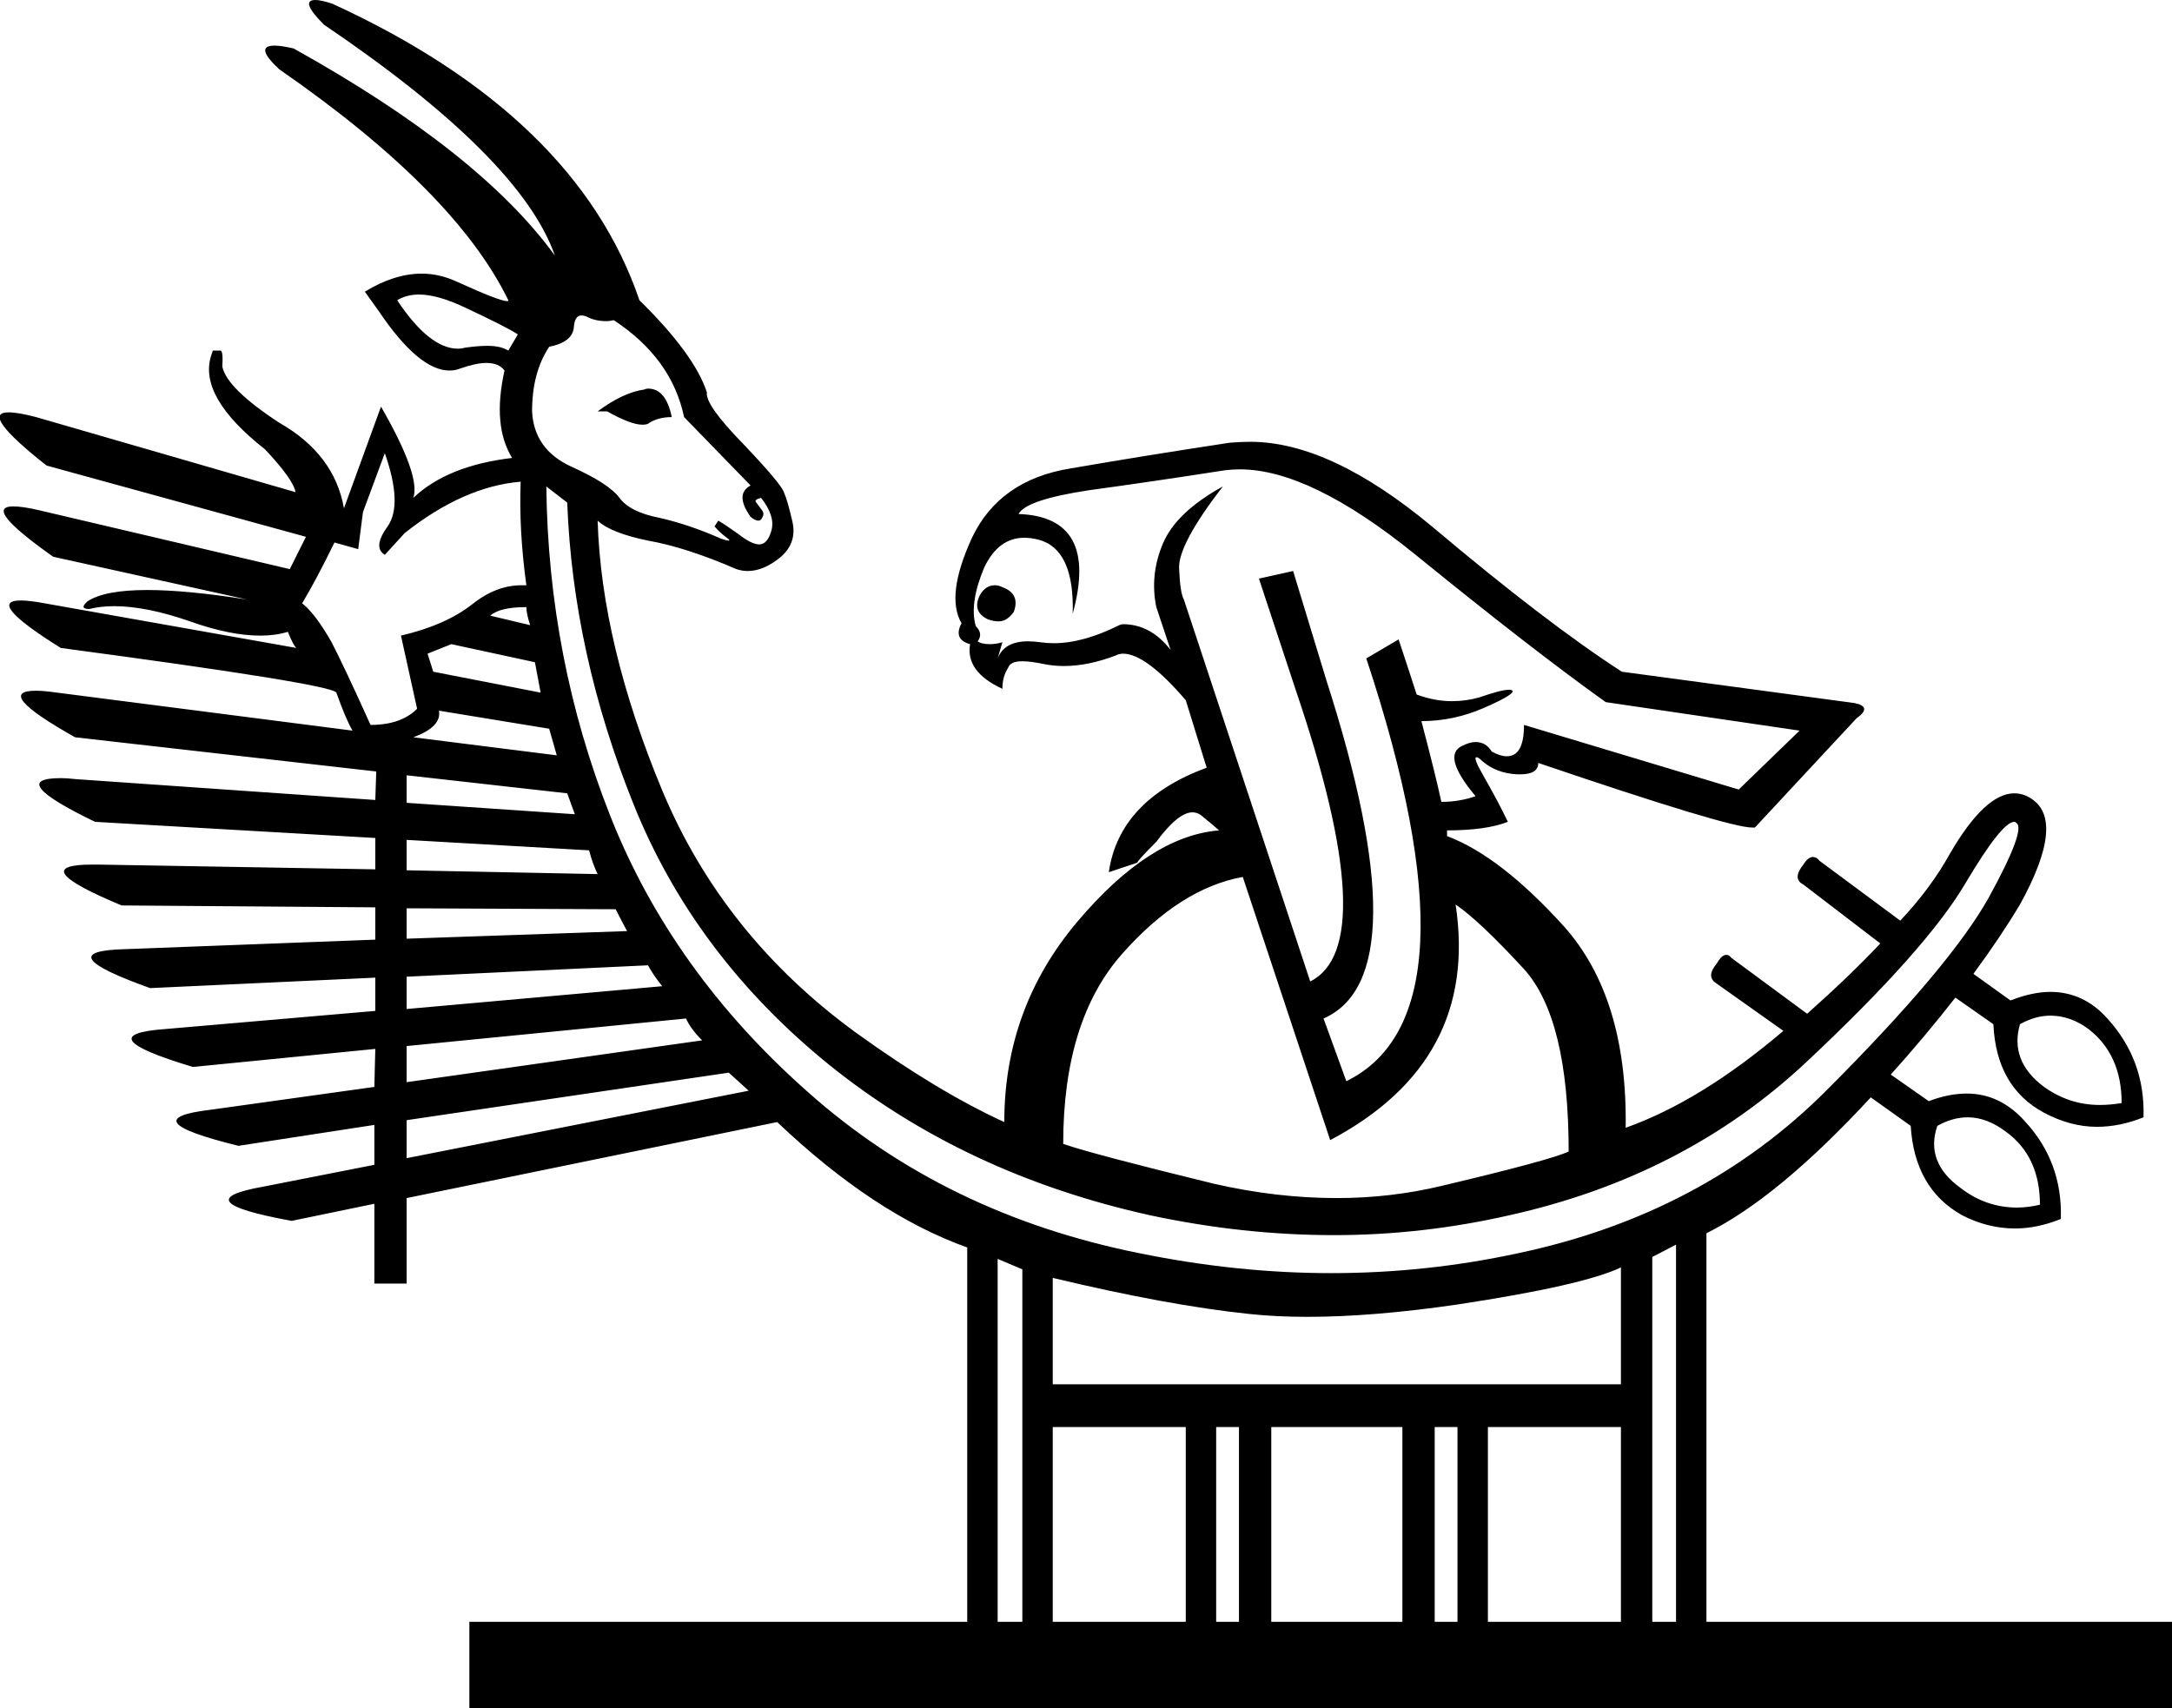 <?xml version='1.0' encoding ='UTF-8' standalone='yes'?>
<svg width='22.86' height='17.98' xmlns='http://www.w3.org/2000/svg' xmlns:xlink='http://www.w3.org/1999/xlink' >
<path style='fill:black; stroke:none' d=' M 4.41 3.1  Q 4.6 3.1 4.88 3.23  Q 5.35 3.45 5.45 3.52  L 5.35 3.69  Q 5.27 3.64 5.13 3.64  Q 5.03 3.64 4.89 3.66  Q 4.86 3.67 4.82 3.67  Q 4.52 3.67 4.18 3.16  Q 4.28 3.1 4.41 3.1  Z  M 6.82 4.09  Q 6.8 4.09 6.78 4.1  Q 6.56 4.13 6.29 4.33  L 6.39 4.33  Q 6.64 4.47 6.76 4.47  Q 6.8 4.47 6.82 4.46  Q 6.92 4.39 7.07 4.39  Q 7.01 4.09 6.82 4.09  Z  M 6.12 3.32  Q 6.14 3.32 6.17 3.33  Q 6.26 3.38 6.38 3.38  Q 6.42 3.38 6.46 3.37  Q 7.07 3.77 7.2 4.39  L 7.9 5.11  Q 7.73 5.2 7.9 5.44  Q 7.95 5.48 7.98 5.48  Q 8.01 5.48 8.02 5.45  Q 8.05 5.41 8.02 5.37  Q 7.99 5.33 7.96 5.29  Q 7.93 5.26 8.01 5.24  Q 8.16 5.43 8.12 5.58  Q 8.08 5.73 7.99 5.73  Q 7.91 5.73 7.77 5.62  Q 7.63 5.52 7.56 5.48  L 7.52 5.54  Q 7.58 5.61 7.65 5.66  Q 7.69 5.69 7.67 5.69  Q 7.65 5.69 7.59 5.67  Q 7.25 5.52 6.94 5.45  Q 6.63 5.39 6.52 5.24  Q 6.41 5.09 6.01 4.91  Q 5.62 4.73 5.6 4.33  Q 5.6 3.92 5.78 3.65  Q 6.03 3.6 6.04 3.44  Q 6.05 3.32 6.12 3.32  Z  M 10.47 6.16  Q 10.37 6.16 10.31 6.27  Q 10.23 6.44 10.4 6.52  Q 10.46 6.54 10.51 6.54  Q 10.6 6.54 10.67 6.44  Q 10.74 6.25 10.55 6.18  Q 10.51 6.16 10.47 6.16  Z  M 5.54 6.39  Q 5.54 6.46 5.58 6.58  L 5.16 6.48  Q 5.26 6.39 5.54 6.39  Z  M 3.12 6.82  L 3.12 6.82  L 3.12 6.82  Q 3.12 6.82 3.12 6.82  Z  M 4.75 6.78  L 5.63 6.97  L 5.69 7.29  L 4.56 7.07  L 4.5 6.88  L 4.75 6.78  Z  M 4.05 4.77  Q 4.24 5.31 4.08 5.54  Q 3.92 5.76 4.05 5.84  L 4.26 5.61  Q 4.88 5.12 5.48 5.07  L 5.48 5.07  Q 5.46 5.58 5.54 6.16  Q 5.52 6.16 5.49 6.16  Q 5.22 6.16 4.97 6.36  Q 4.69 6.58 4.22 6.69  Q 4.3 7.05 4.39 7.46  Q 4.22 7.63 3.9 7.63  Q 3.62 7.01 3.49 6.76  Q 3.32 6.46 3.18 6.35  Q 3.33 6.1 3.52 5.71  L 3.77 5.78  L 3.82 5.39  L 4.05 4.77  Z  M 4.62 7.48  L 5.78 7.67  L 5.86 7.95  L 4.35 7.76  Q 4.65 7.65 4.62 7.48  Z  M 4.28 8.16  L 5.97 8.35  L 6.05 8.57  L 4.28 8.45  L 4.28 8.45  L 4.28 8.16  Z  M 4.28 8.84  L 6.2 8.95  Q 6.24 9.1 6.29 9.2  L 4.28 9.16  L 4.28 9.16  L 4.28 8.84  Z  M 4.28 9.56  L 6.48 9.57  Q 6.54 9.69 6.6 9.8  L 4.28 9.88  L 4.28 9.88  L 4.28 9.56  Z  M 6.82 10.16  Q 6.88 10.27 6.97 10.38  L 4.28 10.62  L 4.28 10.62  L 4.28 10.28  L 4.28 10.28  L 6.82 10.16  Z  M 13.05 4.94  Q 13.79 4.94 14.9 5.84  Q 16.13 6.84 16.9 7.39  L 18.94 7.69  L 18.3 8.31  L 16.04 7.63  Q 16.04 7.96 15.86 7.96  Q 15.79 7.96 15.7 7.91  Q 15.64 7.81 15.53 7.81  Q 15.47 7.81 15.39 7.85  Q 15.17 7.95 15.53 8.38  Q 15.36 8.44 15.17 8.44  Q 15.11 8.16 14.96 7.59  Q 15.3 7.59 15.62 7.45  Q 15.94 7.31 15.92 7.27  Q 15.91 7.26 15.88 7.26  Q 15.8 7.26 15.57 7.34  Q 15.43 7.38 15.28 7.38  Q 15.1 7.38 14.91 7.31  Q 14.85 7.12 14.72 6.73  L 14.38 6.93  Q 15.62 10.67 14.17 11.38  L 13.93 10.72  Q 14.96 10.27 13.96 7.16  L 13.61 6.01  L 13.25 6.09  L 13.64 7.27  Q 14.55 9.95 13.79 10.33  L 12.46 6.31  Q 12.42 6.24 12.41 5.98  Q 12.4 5.73 12.87 5.12  L 12.87 5.12  Q 12.38 5.39 12.24 5.72  Q 12.1 6.05 12.17 6.39  L 12.32 6.84  Q 12.11 6.57 11.82 6.57  Q 11.8 6.57 11.78 6.58  Q 11.4 6.77 11.09 6.77  Q 11.02 6.77 10.95 6.76  Q 10.88 6.75 10.82 6.75  Q 10.57 6.75 10.5 6.93  L 10.55 6.76  L 10.55 6.76  Q 10.48 6.78 10.42 6.78  Q 10.33 6.78 10.29 6.75  Q 10.35 6.67 10.27 6.59  Q 10.2 6.35 10.36 5.97  Q 10.51 5.66 10.78 5.66  Q 10.85 5.66 10.93 5.68  Q 11.31 5.78 11.29 6.46  Q 11.57 5.44 10.72 5.41  Q 10.8 5.26 11.46 5.16  Q 12.12 5.07 12.89 4.95  Q 12.97 4.94 13.05 4.94  Z  M 7.22 10.72  Q 7.27 10.83 7.39 10.95  L 4.28 11.39  L 4.28 11.39  L 4.28 11.01  L 4.28 11.01  L 7.22 10.72  Z  M 21.58 10.69  Q 21.79 10.69 21.98 10.83  Q 22.33 11.1 22.33 11.61  Q 22.21 11.63 22.1 11.63  Q 21.77 11.63 21.5 11.43  Q 21.15 11.16 21.26 10.78  Q 21.42 10.69 21.58 10.69  Z  M 7.67 11.29  Q 7.67 11.29 7.88 11.48  L 4.28 12.19  L 4.28 12.19  L 4.28 12.19  L 4.28 12.19  L 4.28 11.79  L 4.28 11.79  L 7.67 11.29  Z  M 13.08 9.23  L 14 12  Q 15.57 11.17 15.32 9.52  L 15.32 9.52  Q 15.57 9.69 16.04 10.2  Q 16.51 10.72 16.51 12.12  Q 16.32 12.21 15.18 12.48  Q 14.64 12.61 14.07 12.61  Q 13.44 12.61 12.78 12.46  Q 11.51 12.15 11.19 12.04  Q 11.19 10.74 11.81 10.04  Q 12.42 9.35 13.08 9.23  Z  M 20.71 11.76  Q 20.91 11.76 21.11 11.91  Q 21.47 12.17 21.47 12.68  Q 21.34 12.71 21.23 12.71  Q 20.9 12.71 20.63 12.5  Q 20.26 12.23 20.39 11.85  Q 20.55 11.76 20.71 11.76  Z  M 5.75 5.12  L 5.97 5.29  Q 6.03 6.88 6.67 8.47  Q 7.31 10.06 8.73 11.21  Q 10.16 12.36 12.1 12.79  Q 13.08 13 14.04 13  Q 14.97 13 15.89 12.79  Q 17.73 12.38 19.01 11.18  Q 20.28 9.99 20.69 9.29  Q 21.07 8.65 21.2 8.65  Q 21.21 8.65 21.22 8.66  Q 21.33 8.72 20.93 9.45  Q 20.52 10.18 19.22 11.48  Q 17.92 12.78 15.98 13.19  Q 15.01 13.4 14.01 13.4  Q 13.02 13.4 11.99 13.19  Q 9.95 12.78 8.51 11.5  Q 7.07 10.23 6.42 8.58  Q 5.77 6.93 5.75 5.12  Z  M 17.06 13.34  L 17.06 14.57  L 11.08 14.57  L 11.08 13.45  Q 12.29 13.74 13.15 13.83  Q 13.43 13.86 13.76 13.86  Q 14.45 13.86 15.34 13.73  Q 16.66 13.53 17.06 13.34  Z  M 10.5 13.25  L 10.76 13.36  L 10.76 17.07  L 10.5 17.07  L 10.5 13.25  Z  M 12.48 15.02  L 12.48 17.07  L 11.08 17.07  L 11.08 15.02  Z  M 13.04 15.02  L 13.04 17.07  L 12.8 17.07  L 12.8 15.02  Z  M 14.76 15.02  L 14.76 17.07  L 13.38 17.07  L 13.38 15.02  Z  M 15.34 15.02  L 15.34 17.07  L 15.1 17.07  L 15.1 15.02  Z  M 17.06 15.02  L 17.06 17.07  L 15.66 17.07  L 15.66 15.02  Z  M 17.64 13.1  L 17.64 17.07  L 17.39 17.07  L 17.39 13.23  L 17.64 13.1  Z  M 3.32 0  Q 3.15 0 3.41 0.26  Q 5.48 1.66 5.84 2.69  Q 5.05 1.6 3.09 0.51  Q 2.96 0.48 2.89 0.48  Q 2.67 0.48 2.94 0.73  Q 4.79 2.01 5.35 3.16  Q 5.35 3.17 5.34 3.17  Q 5.26 3.17 4.82 2.97  Q 4.63 2.88 4.44 2.88  Q 4.15 2.88 3.84 3.07  L 3.99 3.28  Q 4.41 3.9 4.73 3.9  Q 4.79 3.9 4.84 3.88  Q 5.01 3.82 5.12 3.82  Q 5.25 3.82 5.31 3.9  Q 5.18 4.48 5.39 4.82  Q 4.71 4.9 4.35 5.24  Q 4.43 5.01 4.01 4.28  L 3.62 5.35  Q 3.52 4.78 2.94 4.45  Q 2.39 4.09 2.34 3.86  Q 2.35 3.69 2.32 3.69  L 2.24 3.69  L 2.22 3.75  Q 2.09 4.18 2.79 4.73  Q 3.09 5.05 3.11 5.18  L 0.38 4.39  Q 0.19 4.34 0.09 4.34  Q -0.22 4.34 0.49 4.9  L 3.22 5.65  L 3.05 5.99  L 0.41 5.37  Q 0.24 5.33 0.14 5.33  Q -0.19 5.33 0.56 5.86  L 2.6 6.31  Q 1.96 6.21 1.55 6.21  Q 1.1 6.21 0.92 6.33  Q 0.83 6.41 0.94 6.41  Q 1.06 6.38 1.2 6.38  Q 1.54 6.38 2 6.54  Q 2.42 6.69 2.74 6.69  Q 2.9 6.69 3.03 6.65  Q 3.09 6.8 3.12 6.82  L 3.12 6.82  L 0.47 6.35  Q 0.31 6.32 0.22 6.32  Q -0.16 6.32 0.64 6.82  Q 3.49 7.2 3.54 7.29  Q 3.64 7.57 3.71 7.69  L 0.6 7.29  Q 0.46 7.27 0.38 7.27  Q -0.08 7.27 0.79 7.76  L 3.96 8.12  L 3.96 8.12  L 3.95 8.42  L 3.95 8.42  L 0.79 8.2  Q 0.71 8.19 0.64 8.19  Q 0.05 8.19 1 8.65  L 3.95 8.82  L 3.95 8.82  L 3.95 9.15  L 3.95 9.15  L 1.04 9.1  Q 1 9.1 0.97 9.1  Q 0.25 9.1 1.28 9.53  L 3.95 9.55  L 3.95 9.55  L 3.95 9.89  L 3.95 9.89  L 1.32 9.99  Q 0.49 10.01 1.58 10.4  L 3.95 10.29  L 3.95 10.29  L 3.95 10.64  L 3.95 10.64  L 1.75 10.83  Q 0.9 10.89 2.03 11.23  L 3.95 11.04  L 3.95 11.04  L 3.94 11.44  L 3.94 11.44  L 2.22 11.68  Q 1.37 11.78 2.51 12.06  L 3.94 11.84  L 3.94 11.84  L 3.94 12.26  L 3.94 12.26  L 2.77 12.49  Q 1.92 12.64 3.07 12.85  L 3.94 12.67  L 3.94 12.67  L 3.94 13.51  L 4.28 13.51  L 4.28 12.61  L 4.28 12.61  L 8.18 11.81  Q 9.2 12.78 10.18 13.13  L 10.18 17.07  L 4.94 17.07  L 4.94 17.98  L 22.86 17.98  L 22.86 17.07  L 17.96 17.07  L 17.96 12.98  Q 18.71 12.61 19.69 11.55  L 20.11 11.85  Q 20.15 12.51 20.65 12.79  Q 20.92 12.93 21.21 12.93  Q 21.44 12.93 21.69 12.83  Q 21.71 12.23 21.31 11.8  Q 21.05 11.51 20.7 11.51  Q 20.51 11.51 20.3 11.59  L 19.9 11.31  Q 20.26 10.91 20.58 10.5  L 20.98 10.78  Q 21.01 11.44 21.51 11.71  Q 21.79 11.86 22.07 11.86  Q 22.31 11.86 22.56 11.76  Q 22.58 11.16 22.18 10.72  Q 21.93 10.44 21.58 10.44  Q 21.39 10.44 21.16 10.53  L 20.77 10.25  Q 21.05 9.87 21.26 9.52  Q 21.75 8.63 21.37 8.4  Q 21.29 8.35 21.2 8.35  Q 20.89 8.35 20.52 8.99  Q 20.32 9.35 20 9.69  L 19.15 9.06  Q 19.12 9.02 19.08 9.02  Q 19.03 9.02 18.98 9.1  Q 18.86 9.25 18.98 9.31  L 19.79 9.93  Q 19.47 10.27 19.02 10.67  L 18.22 10.08  Q 18.2 10.05 18.17 10.05  Q 18.12 10.05 18.07 10.14  Q 17.96 10.27 18.05 10.34  L 18.77 10.85  Q 17.9 11.59 17.11 11.87  Q 17.13 10.5 16.46 9.75  Q 15.79 9.01 15.23 8.8  L 15.23 8.74  Q 15.64 8.74 15.87 8.65  Q 15.77 8.44 15.61 8.16  Q 15.5 7.97 15.54 7.97  Q 15.56 7.97 15.6 8.01  Q 15.75 8.14 15.97 8.15  Q 15.99 8.15 16 8.15  Q 16.19 8.15 16.19 8.03  Q 18.19 8.71 18.44 8.71  Q 18.46 8.71 18.47 8.71  L 19.54 7.56  Q 19.71 7.44 19.52 7.4  L 17.07 7.07  Q 16.28 6.56 15.07 5.54  Q 14 4.65 13.16 4.65  Q 13.05 4.65 12.94 4.66  Q 12.02 4.8 11.27 4.93  Q 10.52 5.05 10.23 5.66  Q 9.95 6.27 10.12 6.56  Q 10.03 6.73 10.21 6.78  Q 10.16 7.07 10.55 7.25  Q 10.55 7.12 10.61 7.03  Q 10.63 6.96 10.76 6.96  Q 10.85 6.96 10.99 6.99  Q 11.09 7.01 11.2 7.01  Q 11.45 7.01 11.74 6.9  Q 11.78 6.88 11.82 6.88  Q 12.06 6.88 12.48 7.37  L 12.7 8.08  Q 11.78 8.42 11.67 9.18  L 11.97 9.08  Q 11.97 9.06 12.17 8.86  Q 12.4 8.55 12.55 8.55  Q 12.6 8.55 12.64 8.58  Q 12.8 8.71 12.83 8.74  Q 12.1 8.8 11.34 9.7  Q 10.57 10.61 10.57 11.81  Q 9.87 11.49 9.01 10.87  Q 7.61 9.85 6.97 8.32  Q 6.33 6.78 6.29 5.48  L 6.29 5.48  Q 6.43 5.61 6.82 5.69  Q 7.22 5.76 7.75 5.99  Q 7.81 6.01 7.87 6.01  Q 8.04 6.01 8.22 5.86  Q 8.39 5.71 8.34 5.49  Q 8.29 5.27 8.25 5.18  Q 8.22 5.09 7.82 4.67  Q 7.42 4.26 7.44 4.13  Q 7.31 3.73 6.73 3.16  Q 6.07 1.22 3.5 0.04  Q 3.38 0 3.32 0  Z '/></svg>
